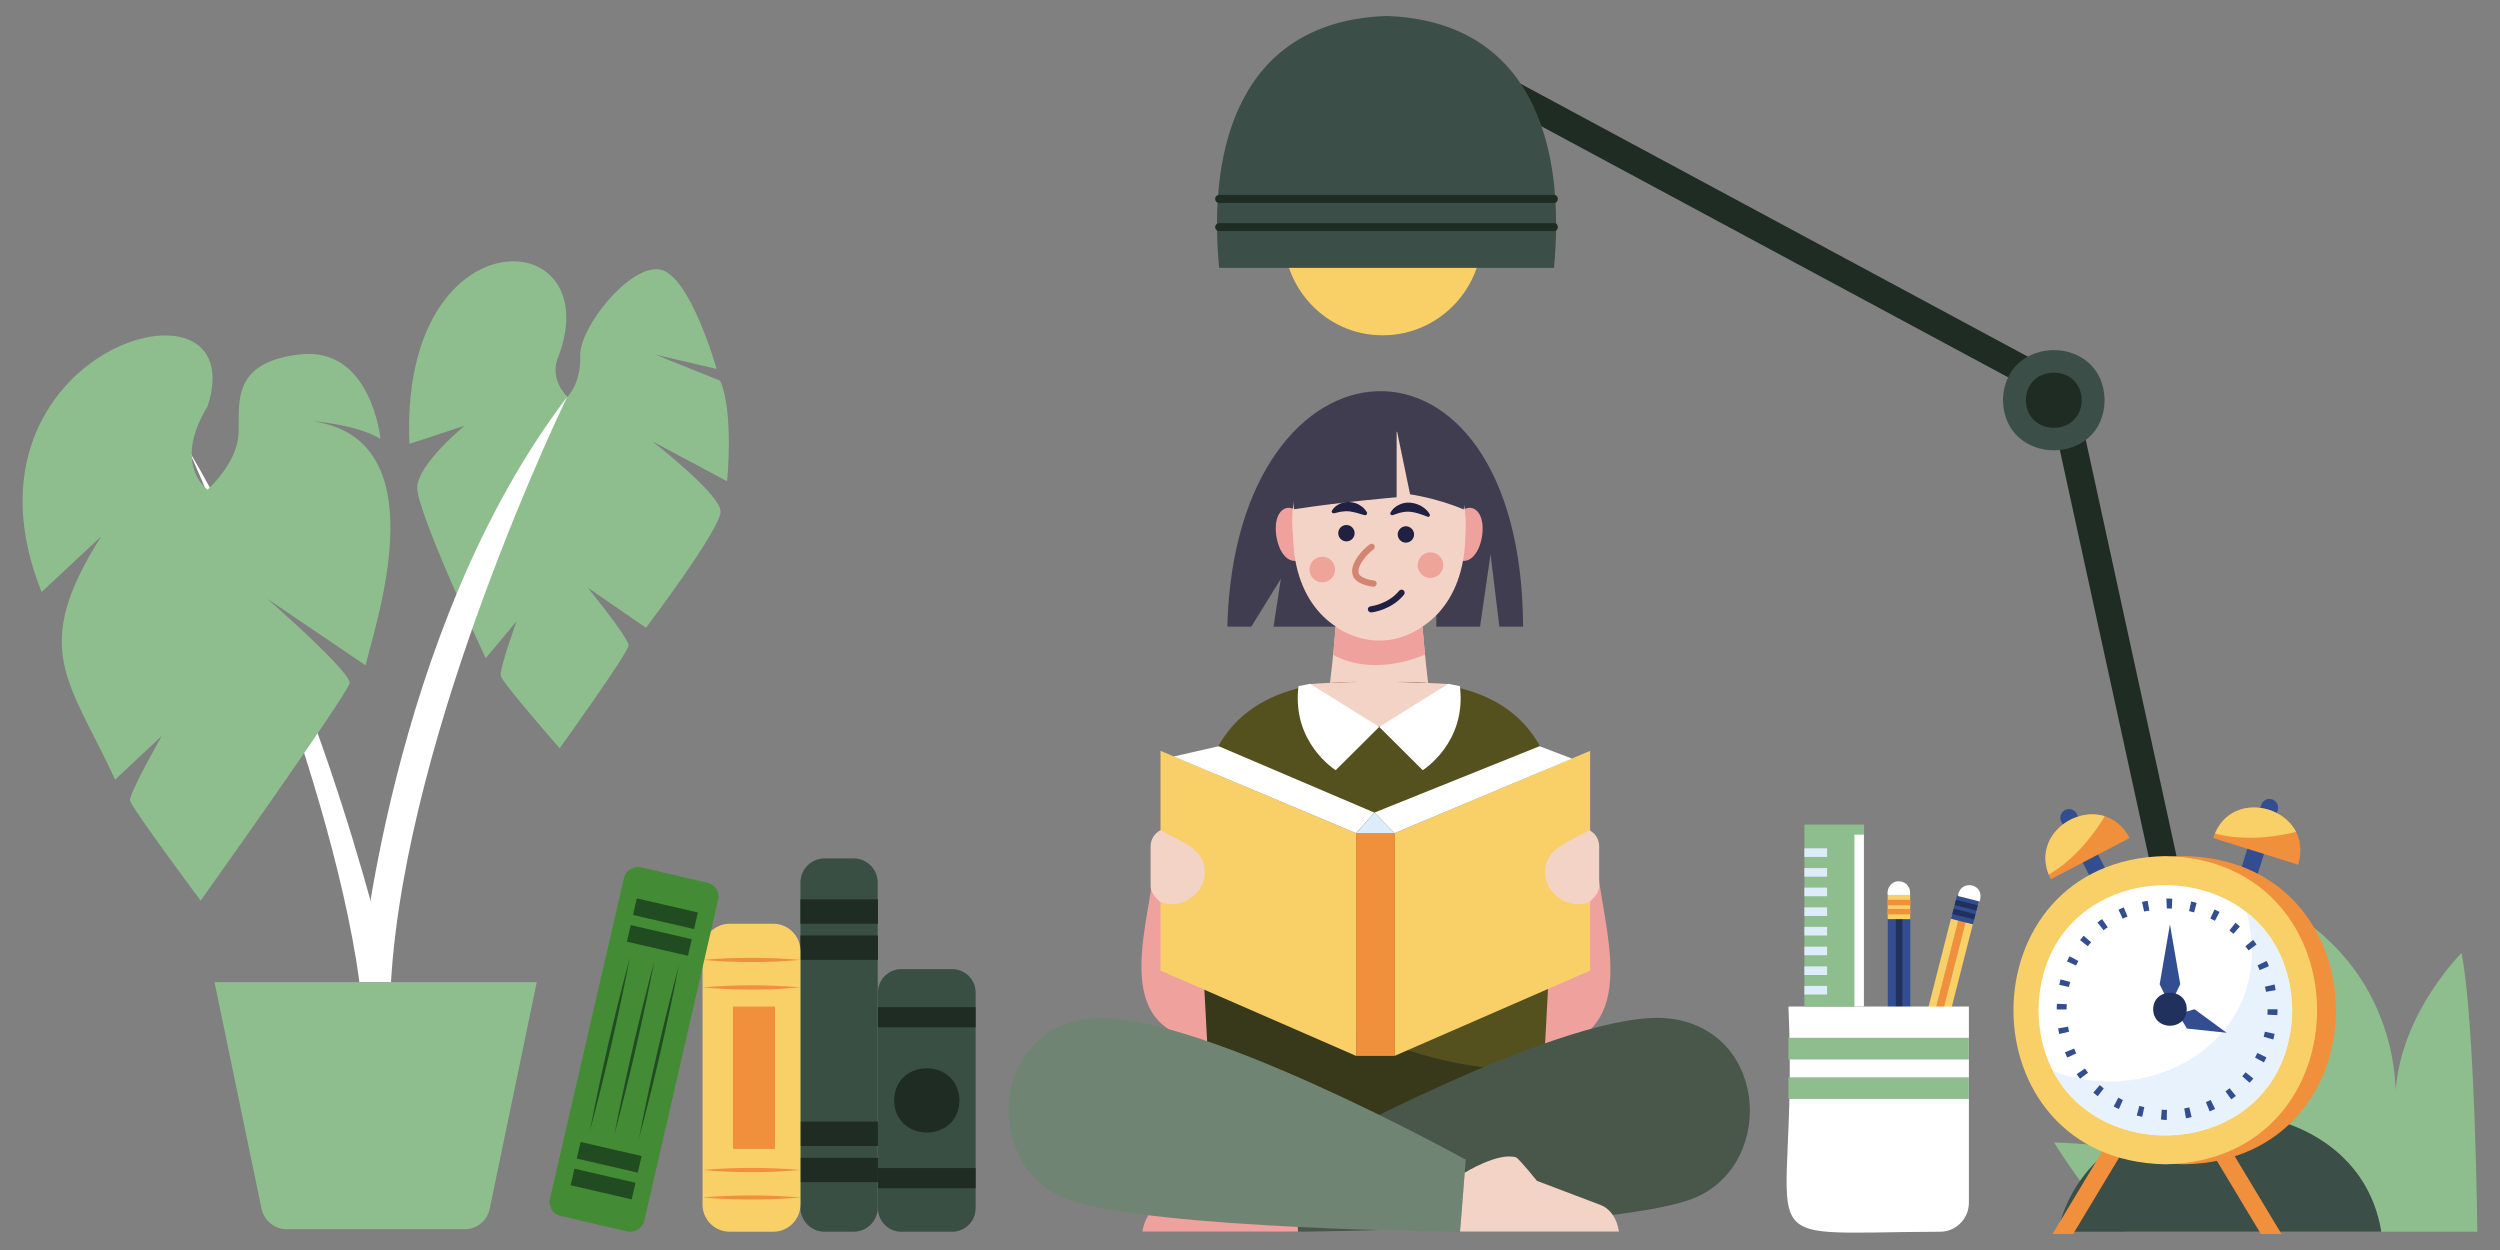 <?xml version="1.0" encoding="utf-8"?>
<!-- Generator: Adobe Illustrator 26.3.1, SVG Export Plug-In . SVG Version: 6.00 Build 0)  -->
<svg version="1.1" id="Слой_1" xmlns="http://www.w3.org/2000/svg" xmlns:xlink="http://www.w3.org/1999/xlink" x="0px" y="0px"
	 viewBox="0 0 1190 595" style="enable-background:new 0 0 1190 595;" xml:space="preserve">
<rect x="0" y="0" width="1190" height="595" fill="#808080" stroke="none"/>
<style type="text/css">
	.st0{fill:#8EBE8E;}
	.st1{fill:#F9CF68;}
	.st2{fill:#1E2C24;}
	.st3{fill:#3B4F48;}
	.st4{fill:#3A4F44;}
	.st5{fill:#F0903D;}
	.st6{fill:#438B34;}
	.st7{fill:#214C22;}
	.st8{fill:#403D50;}
	.st9{fill:#EEA19D;}
	.st10{fill:#F4D3C7;}
	.st11{clip-path:url(#SVGID_00000151520690344953632030000002452587162591575962_);fill:#38381A;}
	.st12{fill:#FFFFFF;}
	.st13{fill:#49574B;}
	.st14{fill:#708474;}
	.st15{fill:#DDECFA;}
	.st16{fill:#21315D;}
	.st17{fill:#324E91;}
	.st18{clip-path:url(#XMLID_00000054231554797099968430000001415321603058655391_);fill:#21315D;}
	.st19{clip-path:url(#XMLID_00000111908300122491067570000012347501183552584370_);fill:#21315D;}
	.st20{clip-path:url(#XMLID_00000016038396313567287060000005480749392663851655_);fill:#F9CF68;}
	.st21{clip-path:url(#XMLID_00000095315969192242882870000000078315692317934526_);fill:#F9CF68;}
	.st22{opacity:0.67;clip-path:url(#XMLID_00000146500293795285363310000000763739574289047475_);fill:#DDECFA;}
	.st23{fill:#1F2042;}
	.st24{fill:#D38573;}
	.st25{opacity:0.4;fill:#EA5D57;}
</style>
<g>
	<path class="st0" d="M1179.2,586.3c0,0-1-99.2-7.5-132.7c0,0-33,32.7-31.5,73.6c0,0,6-56.2-46.4-91.2c0,0-15.4,26.9-9.5,81.4
		c0,0-26.4-30-71-32.2c0,0,2.6,47.9,30.1,77.2c0,0-8.9-16.9-65.7-18.6c0,0,17.8,29.1,34.1,42.5H1179.2z"/>
	<g>
		<path class="st1" d="M658.2,159.6c-27,0.1-48.4-22.8-47.1-49.7h94.3C706.7,136.8,685.2,159.6,658.2,159.6z"/>
		<g>
			<g>
				<path class="st2" d="M1057.3,541.9c-3,0-5.7-2.1-6.4-5.2L975.2,190L661.7,21.4c-3.2-1.7-4.4-5.7-2.7-8.9
					c1.7-3.2,5.7-4.4,8.9-2.7l318.8,171.5l76.9,352.7C1064.6,538,1061.4,542,1057.3,541.9z"/>
			</g>
			<path class="st3" d="M739.7,127.5H580.3C574.7,68.7,591,10.1,660,7.6C729,10.1,745.3,68.7,739.7,127.5z"/>
			<g>
				<path class="st3" d="M1001.8,190.5c-0.5,31.8-47.8,31.8-48.4,0C954,158.7,1001.3,158.7,1001.8,190.5z"/>
				<path class="st2" d="M990.9,190.5c-0.3,17.5-26.3,17.5-26.6,0C964.6,173,990.6,173,990.9,190.5z"/>
			</g>
			<path class="st3" d="M979.5,586.3c16.7-75.2,141.8-75.6,154,0H979.5z"/>
			<g>
				<path class="st2" d="M739.7,110H580.3c-1.1,0-1.9-0.9-1.9-1.9s0.9-1.9,1.9-1.9h159.4C742.1,106.1,742.2,110.1,739.7,110z"/>
				<path class="st2" d="M739.7,96.6H580.3c-1.1,0-1.9-0.9-1.9-1.9c0-1.1,0.9-1.9,1.9-1.9h159.4C742.1,92.7,742.2,96.6,739.7,96.6z"
					/>
			</g>
		</g>
	</g>
	<g>
		<g>
			<path class="st4" d="M406.3,586.3h-13.8c-6.4,0-11.5-5.2-11.5-11.5V420.1c0-6.4,5.2-11.5,11.5-11.5h13.8
				c6.4,0,11.5,5.2,11.5,11.5v154.6C417.9,581.1,412.7,586.3,406.3,586.3z"/>
			<g>
				<rect x="381" y="428.1" class="st2" width="36.9" height="11.6"/>
				<rect x="381" y="445.3" class="st2" width="36.9" height="11.6"/>
			</g>
			<g>
				<rect x="381" y="533.9" class="st2" width="36.9" height="11.6"/>
				<rect x="381" y="551.1" class="st2" width="36.9" height="11.6"/>
			</g>
		</g>
		<g>
			<path class="st4" d="M453.3,586.3H429c-6.1,0-11.1-5-11.1-11.1V472.4c0-6.1,5-11.1,11.1-11.1h24.3c6.1,0,11.1,5,11.1,11.1v102.8
				C464.4,581.3,459.4,586.3,453.3,586.3z"/>
			<rect x="417.9" y="479.4" class="st2" width="46.5" height="9.6"/>
			<rect x="417.9" y="556" class="st2" width="46.5" height="9.6"/>
			<path class="st2" d="M456.7,523.8c-0.3,20.4-30.7,20.4-31.1,0C425.9,503.4,456.3,503.4,456.7,523.8z"/>
		</g>
		<g>
			<path class="st1" d="M368.1,586.3h-20.8c-7.1,0-12.9-5.8-12.9-12.9V452.6c0-7.1,5.8-12.9,12.9-12.9h20.8
				c7.1,0,12.9,5.8,12.9,12.9v120.8C381,580.5,375.2,586.3,368.1,586.3z"/>
			<g>
				<path class="st5" d="M334.4,456.9c15.4-1.3,31.2-1.3,46.6,0C365.6,458.3,349.8,458.3,334.4,456.9L334.4,456.9z"/>
				<path class="st5" d="M334.4,470c15.4-1.3,31.2-1.3,46.6,0C365.6,471.4,349.8,471.4,334.4,470L334.4,470z"/>
			</g>
			<g>
				<path class="st5" d="M334.4,556.9c15.4-1.3,31.2-1.3,46.6,0C365.6,558.3,349.8,558.3,334.4,556.9L334.4,556.9z"/>
				<path class="st5" d="M334.4,570c15.4-1.3,31.2-1.3,46.6,0C365.6,571.3,349.8,571.3,334.4,570L334.4,570z"/>
			</g>
			<rect x="348.9" y="479.1" class="st5" width="20" height="67.8"/>
		</g>
		<g>
			<path class="st6" d="M298.4,586.1l-31.5-7.3c-3.7-0.8-6-4.5-5.1-8.2L297,418c0.8-3.7,4.5-6,8.2-5.1l31.5,7.3
				c3.7,0.8,6,4.5,5.1,8.2L306.7,581C305.8,584.7,302.1,587,298.4,586.1z"/>
			
				<rect x="301.9" y="430.5" transform="matrix(0.975 0.225 -0.225 0.975 105.645 -60.03)" class="st7" width="29.8" height="8.1"/>
			
				<rect x="299" y="443.2" transform="matrix(0.975 0.225 -0.225 0.975 108.422 -59.05)" class="st7" width="29.8" height="8.1"/>
			
				<rect x="275.2" y="546.4" transform="matrix(0.975 0.225 -0.225 0.975 130.979 -51.079)" class="st7" width="29.8" height="8.1"/>
			
				<rect x="272.3" y="559.1" transform="matrix(0.975 0.225 -0.225 0.975 133.755 -50.098)" class="st7" width="29.8" height="8.1"/>
			<g>
				<path class="st7" d="M323.2,459.3c-5.4,27.7-11.8,55.5-19.1,82.8C309.5,514.4,315.9,486.6,323.2,459.3L323.2,459.3z"/>
				<path class="st7" d="M311.5,457.4c-5.4,27.7-11.8,55.5-19.1,82.8C297.8,512.5,304.2,484.7,311.5,457.4L311.5,457.4z"/>
				<path class="st7" d="M299.9,455.5c-5.4,27.7-11.8,55.5-19.1,82.8C286.1,510.6,292.6,482.8,299.9,455.5L299.9,455.5z"/>
			</g>
		</g>
	</g>
	<g>
		<path class="st8" d="M656.5,298.3h-50.3l3.5-22.8l-14.1,22.8h-11.4c3.7-145.4,140.1-153.5,140.8,0h-11.3l-4.2-34.5l-5,34.5h-20.8
			v-34l-6.6,34L656.5,298.3z"/>
		<g>
			<g>
				<g>
					<path class="st9" d="M622,253.1c2.7,16.8-11.4,19.2-14.4,2.5C604.9,238.8,618.9,236.4,622,253.1z"/>
					<path class="st9" d="M691,253.1c-2.7,16.8,11.4,19.2,14.4,2.5C708.1,238.8,694,236.4,691,253.1z"/>
				</g>
				<g>
					<path class="st10" d="M677.7,267.2c-10.7,0-31.8,0-42.5,0c5.1,14.6-6.1,87.9-6.1,87.9c13.7,0,40.9,0,54.6,0
						C683.8,355.2,672.6,281.9,677.7,267.2z"/>
					<g>
						<defs>
							<path id="XMLID_00000114758168858081890430000002050320267334238097_" d="M697.5,255.2c-1,65.6-81,65.6-82,0
								C608.2,188,702.6,187.4,697.5,255.2z"/>
						</defs>
						<use xlink:href="#XMLID_00000114758168858081890430000002050320267334238097_"  style="overflow:visible;fill:#F4D3C7;"/>
						<clipPath id="XMLID_00000050663266458848023500000017639765638242098824_">
							<use xlink:href="#XMLID_00000114758168858081890430000002050320267334238097_"  style="overflow:visible;"/>
						</clipPath>
					</g>
				</g>
			</g>
			<path class="st9" d="M635.8,298.3c0,0,19.3,14.9,41.3,0l1.2,13.3c0,0-23.8,11.1-43.7,0.1L635.8,298.3z"/>
		</g>
		<path class="st8" d="M664.8,205.3v31.4c0,0-25.4,2.1-48.8,5.7C609.5,201.7,663.6,186.6,664.8,205.3z"/>
		<path class="st8" d="M664.5,202.9l6.7,32.4c0,0,12.5,1.7,25.5,7.2C696.7,242.4,708.2,196.1,664.5,202.9z"/>
	</g>
	<g>
		<defs>
			<path id="SVGID_1_" d="M740.5,376.9c-8.1-44.4-44.1-54.6-84-51.9v0c-0.3,0-0.9,0-1.2,0v0c-39.3-2.8-75.2,8.6-82.9,51.9
				c0,0-16.6,144.1-16.6,144.1c92.9,26.8,108.7,25.2,201.3,0L740.5,376.9z"/>
		</defs>
		<use xlink:href="#SVGID_1_"  style="overflow:visible;fill:#54511F;"/>
		<clipPath id="SVGID_00000145749539577306829710000012795222499281498786_">
			<use xlink:href="#SVGID_1_"  style="overflow:visible;"/>
		</clipPath>
		<path style="clip-path:url(#SVGID_00000145749539577306829710000012795222499281498786_);fill:#38381A;" d="M567.4,451.1
			c34.2,18.9,108.5,63.9,165.4,57.1c-84.9,44.1-79.5,44.5-168.5,9.7L567.4,451.1z"/>
	</g>
	<g>
		<path class="st10" d="M623.6,325.6c4,27,61.7,26.9,65.7,0C689.3,325.6,655.8,323.2,623.6,325.6z"/>
		<g>
			<path class="st12" d="M656.5,346l-20.7,20.6c0,0-21.1-13-17.7-40l5.5-1.1L656.5,346z"/>
			<path class="st12" d="M656.5,346l20.7,20.6c0,0,21.1-13,17.7-40l-5.5-1.1L656.5,346z"/>
		</g>
	</g>
	<path class="st9" d="M550,406.6c-1.5,31.1-24.5,84,24.6,89.1l-4-74.9L550,406.6z"/>
	<path class="st9" d="M760,408.6c2,32.3,23.7,83.2-24.7,91.3l4.1-77.1L760,408.6z"/>
	<g>
		<path class="st9" d="M617.3,558.2c0,0-16-9.9-24.4-7.3c-1.3,0.4-10,11.2-10,11.2L553,573.4c-5.5,1.9-8.4,7.3-9.2,12.8h75.6
			L617.3,558.2z"/>
		<path class="st13" d="M615.3,552c0,0,132.9-73.6,180.2-67.1c47.3,6.5,49.4,72.3,8.5,86.3c-40.9,14-186.1,15.1-186.1,15.1
			L615.3,552z"/>
		<path class="st14" d="M697.7,552c0,0-132.9-73.6-180.2-67.1c-47.3,6.5-49.4,72.3-8.5,86.3S695,586.3,695,586.3L697.7,552z"/>
		<path class="st10" d="M697.2,558.2c0,0,16-9.9,24.4-7.3c1.3,0.4,10,11.2,10,11.2l29.8,11.3c5.5,1.9,8.4,7.3,9.2,12.8H695
			L697.2,558.2z"/>
	</g>
	<g>
		<g>
			<g>
				<polygon class="st1" points="552.4,357.4 645.5,396.6 645.5,502.6 552.4,462 				"/>
				<polygon class="st1" points="756.9,357.4 663.8,396.6 663.8,502.6 756.9,462 				"/>
				<rect x="645.5" y="396.6" class="st5" width="18.4" height="106"/>
			</g>
			<polygon class="st12" points="558.7,360.1 580.1,355.2 654.2,386.8 645.5,396.6 			"/>
			<polygon class="st12" points="654.2,386.8 663.8,396.6 748.3,361.1 732.8,355.2 			"/>
			<polygon class="st15" points="654.2,386.8 645.5,396.6 663.8,396.6 			"/>
		</g>
		<path class="st10" d="M756.5,395.2c-6.7,4.1-20.2,8.2-20.8,17.7l0,0c-2.2,11.3,10.8,21,21.1,16.3c2.2-2.1,4.6-4.6,4.4-7.8
			c0,0,0-18.8,0-18.8C761.1,399.4,759.3,396.5,756.5,395.2L756.5,395.2z"/>
		<path class="st10" d="M552.4,395.2c6.7,4.1,20.2,8.2,20.8,17.7l0,0c2.2,11.3-10.8,21-21.1,16.3c-2.2-2.1-4.6-4.6-4.4-7.8
			c0,0,0-18.8,0-18.8C547.8,399.4,549.6,396.5,552.4,395.2z"/>
	</g>
	<g>
		<g>
			<g>
				<g>
					
						<rect x="860.7" y="479" transform="matrix(6.123234e-17 -1 1 6.123234e-17 423.141 1384.687)" class="st16" width="86.5" height="3.6"/>
					
						<rect x="864.2" y="479" transform="matrix(6.123234e-17 -1 1 6.123234e-17 426.696 1388.242)" class="st17" width="86.5" height="3.6"/>
					
						<rect x="857.1" y="479" transform="matrix(6.123234e-17 -1 1 6.123234e-17 419.586 1381.132)" class="st17" width="86.5" height="3.6"/>
				</g>
				<g>
					<defs>
						<polygon id="XMLID_00000178885166289879679750000005301302604877487745_" points="898.6,524 903.3,544.1 909.2,524 						"/>
					</defs>
					<use xlink:href="#XMLID_00000178885166289879679750000005301302604877487745_"  style="overflow:visible;fill:#FFFFFF;"/>
					<clipPath id="XMLID_00000147219181839934096040000014140977772474856836_">
						<use xlink:href="#XMLID_00000178885166289879679750000005301302604877487745_"  style="overflow:visible;"/>
					</clipPath>
					
						<rect x="898.7" y="537.3" transform="matrix(6.123234e-17 -1 1 6.123234e-17 362.703 1443.658)" style="clip-path:url(#XMLID_00000147219181839934096040000014140977772474856836_);fill:#21315D;" width="8.9" height="6.3"/>
				</g>
				<g>
					
						<rect x="898.2" y="426.4" transform="matrix(6.123234e-17 -1 1 6.123234e-17 472.146 1335.682)" class="st1" width="11.5" height="10.7"/>
					
						<rect x="902.6" y="428.6" transform="matrix(6.123234e-17 -1 1 6.123234e-17 469.975 1337.853)" class="st5" width="2.6" height="10.7"/>
					
						<rect x="902.6" y="424.3" transform="matrix(6.123234e-17 -1 1 6.123234e-17 474.326 1333.502)" class="st5" width="2.6" height="10.7"/>
				</g>
				<path class="st12" d="M909.2,424.8v1.2h-10.7c-0.4-3.3,1.8-6.6,5.3-6.5C906.9,419.5,909.2,421.9,909.2,424.8z"/>
			</g>
			<g>
				<g>
					
						<rect x="880.3" y="479" transform="matrix(0.247 -0.969 0.969 0.247 229.175 1256.674)" class="st5" width="86.5" height="3.6"/>
					
						<rect x="883.8" y="479.9" transform="matrix(0.247 -0.969 0.969 0.247 230.915 1260.673)" class="st1" width="86.5" height="3.6"/>
					
						<rect x="876.9" y="478.1" transform="matrix(0.247 -0.969 0.969 0.247 227.436 1252.675)" class="st1" width="86.5" height="3.6"/>
				</g>
				<g>
					<defs>
						<polygon id="XMLID_00000057150533644919181970000017799179194010463653_" points="907.7,521.4 907.3,542 918,524 						"/>
					</defs>
					<use xlink:href="#XMLID_00000057150533644919181970000017799179194010463653_"  style="overflow:visible;fill:#FFFFFF;"/>
					<clipPath id="XMLID_00000029042753907083581760000002040729480873376430_">
						<use xlink:href="#XMLID_00000057150533644919181970000017799179194010463653_"  style="overflow:visible;"/>
					</clipPath>
					
						<rect x="903.7" y="535.3" transform="matrix(0.247 -0.969 0.969 0.247 161.653 1285.069)" style="clip-path:url(#XMLID_00000029042753907083581760000002040729480873376430_);fill:#21315D;" width="8.9" height="6.3"/>
				</g>
				<g>
					
						<rect x="929.9" y="428" transform="matrix(0.247 -0.969 0.969 0.247 284.306 1232.692)" class="st17" width="11.5" height="10.7"/>
					
						<rect x="933.9" y="430.1" transform="matrix(0.247 -0.969 0.969 0.247 281.863 1233.754)" class="st16" width="2.6" height="10.7"/>
					
						<rect x="935" y="425.9" transform="matrix(0.247 -0.969 0.969 0.247 286.758 1231.625)" class="st16" width="2.6" height="10.7"/>
				</g>
				<path class="st12" d="M942.6,427.9l-0.3,1.2l-10.3-2.6C932.8,418.7,944.1,420.2,942.6,427.9z"/>
			</g>
			<g>
				<defs>
					<path id="XMLID_00000132082042409870933040000000029182133593098650_" d="M923.5,586.3c-98.5,0.3-67,12.1-72.2-107.2h85.9v93.5
						C937.1,580.2,931,586.3,923.5,586.3z"/>
				</defs>
				<use xlink:href="#XMLID_00000132082042409870933040000000029182133593098650_"  style="overflow:visible;fill:#FFFFFF;"/>
				<clipPath id="XMLID_00000102543512203396303560000011024208860450618012_">
					<use xlink:href="#XMLID_00000132082042409870933040000000029182133593098650_"  style="overflow:visible;"/>
				</clipPath>
			</g>
			<g>
				<rect x="858.9" y="392.5" class="st0" width="28.4" height="86.6"/>
				<g>
					<rect x="858.9" y="403.8" class="st15" width="10.8" height="4.1"/>
					<rect x="858.9" y="413.2" class="st15" width="10.8" height="4.1"/>
					<rect x="858.9" y="422.5" class="st15" width="10.8" height="4.1"/>
					<rect x="858.9" y="431.9" class="st15" width="10.8" height="4.1"/>
					<rect x="858.9" y="441.2" class="st15" width="10.8" height="4.1"/>
					<rect x="858.9" y="450.6" class="st15" width="10.8" height="4.1"/>
					<rect x="858.9" y="460" class="st15" width="10.8" height="4.1"/>
					<rect x="858.9" y="469.3" class="st15" width="10.8" height="4.1"/>
				</g>
				<rect x="882.7" y="397.3" class="st12" width="4.5" height="81.8"/>
			</g>
		</g>
		<rect x="851.3" y="494" class="st0" width="85.9" height="10.3"/>
		<rect x="851.3" y="512.8" class="st0" width="85.9" height="10.3"/>
	</g>
	<g>
		<g>
			<path class="st12" d="M89.7,214.1c0,0,66.8,147,81.4,253.3h15.1C186.2,467.5,155.2,324.9,89.7,214.1z"/>
			<path class="st0" d="M98.8,233.1c0,0-17-11.8,0-39.7c22.7-69.6-125.4-27.3-79,88.4l28.4-26.5c-34.4,54-15.1,68.7,6.6,115.8
				l22.2-20.8c0,0-15.6,27.4-15.1,30.7c0.5,3.3,33.6,47.7,33.6,47.7s70-98.3,70.9-103.5c0.9-5.2-39.2-40.2-39.2-40.2l46.8,31.7
				c5.6-23,34.6-108.5-26-116.3c0,0,21.3,1.4,33.1,8.5c0,0-4.3-44-38.3-40.2s-28.4,24.6-29.3,38.3
				C112.6,220.8,98.8,233.1,98.8,233.1z"/>
			<path class="st0" d="M270.1,188.9c0,0-9.3-8.5-4.1-19.7c23.3-63.5-75.9-68-71.1,42.1l26.3-8.7c0,0-22,18-22.6,29.2
				c-0.6,11.2,32.6,81.5,32.6,81.5l14.7-17.6c0,0-8.3,22.8-7.5,26.1c0.8,3.3,28,34.4,28,34.4s32.6-45.4,32.8-48.9
				c0.2-3.5-19.5-27.6-19.5-27.6l27.8,19.1c0,0,35.7-47.1,35.5-55.4c-0.2-8.3-32.6-33.4-32.6-33.4l35.7,19.1c0,0,3.3-32.8-3.3-47.9
				l-30.9-12.4l29.2,6.8c0,0-12.6-44.8-27-47.3c-14.3-2.5-38.4,27.6-37.9,41.1C276.5,182.9,270.1,188.9,270.1,188.9z"/>
			<path class="st12" d="M171.1,467.5c0,0,13.9-167.1,98.9-278.6c0,0-76.6,157-83.9,278.6H171.1z"/>
		</g>
		<path class="st0" d="M178.9,467.5h-76.8l22.4,107.9c1.2,5.6,6.2,9.7,11.9,9.7h42.4h42.4c5.8,0,10.7-4,11.9-9.7l22.4-107.9H178.9z"
			/>
	</g>
	<g>
		<g>
			<polygon class="st5" points="986.8,587.4 977,587.4 1007.5,536.7 1017.3,536.7 			"/>
			<polygon class="st5" points="1076.2,587.4 1086,587.4 1055.5,536.7 1045.7,536.7 			"/>
		</g>
		<g>
			<path class="st17" d="M1006.7,422.2l-7.3,3.8l-18.2-34.8c-1.1-2-0.3-4.5,1.7-5.6c2-1.1,4.5-0.3,5.6,1.7L1006.7,422.2z"/>
			<g>
				<defs>
					<path id="XMLID_00000148650021076328230340000006876767110869146796_" d="M1013.7,398.9c-12.9-24.5-50.2-5-37.5,19.6
						L1013.7,398.9z"/>
				</defs>
				<use xlink:href="#XMLID_00000148650021076328230340000006876767110869146796_"  style="overflow:visible;fill:#F0903D;"/>
				<clipPath id="XMLID_00000101097767208519339240000014688978309607869872_">
					<use xlink:href="#XMLID_00000148650021076328230340000006876767110869146796_"  style="overflow:visible;"/>
				</clipPath>
				<path style="clip-path:url(#XMLID_00000101097767208519339240000014688978309607869872_);fill:#F9CF68;" d="M1003,386.5
					c0,0-11.2,21.5-30.2,31.1C958.4,393.9,986.8,382.3,1003,386.5z"/>
			</g>
		</g>
		<g>
			<path class="st17" d="M1072.4,423.2l-7.9-2.5l11.8-37.5c0.7-2.2,3-3.4,5.2-2.7s3.4,3,2.7,5.2L1072.4,423.2z"/>
			<g>
				<defs>
					<path id="XMLID_00000183940954319361294010000011166412058401735072_" d="M1093.9,411.6c8.2-26.5-32-39-40.4-12.7L1093.9,411.6
						z"/>
				</defs>
				<use xlink:href="#XMLID_00000183940954319361294010000011166412058401735072_"  style="overflow:visible;fill:#F0903D;"/>
				<clipPath id="XMLID_00000034800777064474261020000016016613329310045330_">
					<use xlink:href="#XMLID_00000183940954319361294010000011166412058401735072_"  style="overflow:visible;"/>
				</clipPath>
				<path style="clip-path:url(#XMLID_00000034800777064474261020000016016613329310045330_);fill:#F9CF68;" d="M1095.1,395.4
					c0,0-23.1,7.2-43.4,0.6C1058.4,369,1086.7,380.9,1095.1,395.4z"/>
			</g>
		</g>
		<g>
			<path class="st5" d="M1039.7,554.2c-96.4-1.7-96.4-144.9,0-146.7C1136,409.3,1136,552.5,1039.7,554.2z"/>
			<path class="st1" d="M1030.7,554.2c-96.4-1.7-96.4-144.9,0-146.7C1127,409.3,1127,552.5,1030.7,554.2z"/>
			<g>
				<defs>
					<path id="XMLID_00000178889797702159699540000009554610390113373598_" d="M1091.1,480.9c-1.4,79.4-119.5,79.4-120.8,0
						C971.6,401.5,1089.7,401.5,1091.1,480.9z"/>
				</defs>
				<use xlink:href="#XMLID_00000178889797702159699540000009554610390113373598_"  style="overflow:visible;fill:#FFFFFF;"/>
				<clipPath id="XMLID_00000026853397058920100630000016574827367748300479_">
					<use xlink:href="#XMLID_00000178889797702159699540000009554610390113373598_"  style="overflow:visible;"/>
				</clipPath>
				<path style="opacity:0.67;clip-path:url(#XMLID_00000026853397058920100630000016574827367748300479_);fill:#DDECFA;" d="
					M1064.5,420.5c33,75-52.2,119.3-105.5,79.2C1009,619.1,1173.6,510.8,1064.5,420.5z"/>
			</g>
			<polygon class="st17" points="1032.9,440 1028,468.5 1032.9,478.6 1037.8,468.5 			"/>
			<polygon class="st17" points="1059.9,491.6 1044.6,480.4 1036.8,482.7 1041,489.6 			"/>
			<path class="st16" d="M1040.9,480.4c-0.2,10.5-15.8,10.5-16,0C1025.1,469.9,1040.8,469.9,1040.9,480.4z"/>
			<g>
				<path class="st17" d="M1031.4,533.1c-0.9,0-1.9-0.1-2.8-0.2l0.4-4.7c0.8,0.1,1.7,0.1,2.5,0.1
					C1031.4,529.5,1031.4,532,1031.4,533.1z M1040.5,532.3l-0.8-4.7c0.8-0.1,1.6-0.3,2.4-0.5l1.1,4.6
					C1042.3,532,1041.4,532.2,1040.5,532.3z M1019.7,531.6c-0.9-0.2-1.8-0.4-2.6-0.6l1.2-4.6c0.8,0.2,1.6,0.4,2.4,0.6L1019.7,531.6z
					 M1051.8,529l-1.8-4.4c0.8-0.3,1.5-0.7,2.3-1l2.1,4.3C1053.5,528.3,1052.6,528.7,1051.8,529z M1008.6,527.9
					c-0.8-0.4-1.7-0.8-2.5-1.2l2.2-4.2c0.7,0.4,1.5,0.7,2.2,1.1L1008.6,527.9z M1062.1,523.3l-2.8-3.8c0.7-0.5,1.3-1,2-1.5l3,3.7
					C1063.6,522.2,1062.8,522.7,1062.1,523.3z M998.5,521.8c-0.7-0.6-1.4-1.1-2.1-1.7l3.1-3.6c0.6,0.5,1.3,1.1,1.9,1.6L998.5,521.8z
					 M1070.8,515.4l-3.5-3.1c0.5-0.6,1.1-1.3,1.6-1.9l3.7,3C1072,514,1071.4,514.7,1070.8,515.4z M990.1,513.5
					c-0.6-0.7-1.1-1.5-1.6-2.2l3.9-2.7c0.5,0.7,1,1.3,1.5,2L990.1,513.5z M1077.6,505.7l-4.2-2.3c0.4-0.7,0.8-1.5,1.1-2.2l4.3,2.1
					C1078.5,504.1,1078.1,504.9,1077.6,505.7z M984,503.4c-0.4-0.8-0.7-1.7-1.1-2.5l4.4-1.8c0.3,0.8,0.6,1.5,1,2.3L984,503.4z
					 M1082.1,494.8l-4.6-1.3c0.2-0.8,0.4-1.6,0.6-2.4l4.6,1C1082.6,493,1082.3,493.9,1082.1,494.8z M980.2,492.2
					c-0.2-0.9-0.4-1.8-0.5-2.7l4.7-0.8c0.1,0.8,0.3,1.6,0.5,2.4L980.2,492.2z M1084,483.2l-4.7-0.2c0-0.9,0.1-1.7,0.1-2.6h4.7
					C1084.1,481.3,1084.1,482.2,1084,483.2z M983.7,480.5H979c0-0.9,0-1.8,0.1-2.7l4.7,0.2C983.7,478.8,983.7,479.7,983.7,480.5z
					 M1078.6,472.1c-0.1-0.8-0.3-1.6-0.5-2.4l4.6-1.1c0.2,0.9,0.4,1.8,0.5,2.7L1078.6,472.1z M984.8,469.8l-4.6-1
					c0.2-0.9,0.4-1.8,0.6-2.6l4.6,1.2C985.2,468.1,985,469,984.8,469.8z M1075.6,461.8c-0.3-0.8-0.7-1.5-1-2.3l4.3-2.1
					c0.4,0.8,0.8,1.6,1.1,2.5L1075.6,461.8z M988.2,459.6l-4.3-2c0.4-0.8,0.8-1.6,1.2-2.4l4.2,2.2
					C988.9,458.1,988.6,458.8,988.2,459.6z M1070.3,452.4c-0.5-0.7-1-1.3-1.5-2l3.7-3c0.6,0.7,1.1,1.4,1.6,2.2L1070.3,452.4z
					 M993.8,450.4l-3.7-2.9c0.6-0.7,1.1-1.4,1.7-2.1l3.6,3.1C994.8,449.1,994.3,449.8,993.8,450.4z M1063.1,444.5
					c-0.6-0.5-1.3-1.1-1.9-1.6l2.9-3.7c0.7,0.6,1.4,1.2,2.1,1.8L1063.1,444.5z M1001.3,442.8l-2.9-3.7c0.7-0.6,1.5-1.1,2.2-1.6
					l2.7,3.9C1002.6,441.8,1001.9,442.3,1001.3,442.8z M1054.3,438.3c-0.7-0.4-1.5-0.8-2.2-1.1l2-4.3c0.8,0.4,1.6,0.8,2.4,1.2
					L1054.3,438.3z M1010.4,437.3l-2-4.3c0.8-0.4,1.7-0.7,2.5-1.1l1.8,4.4C1012,436.6,1011.2,436.9,1010.4,437.3z M1044.4,434.3
					c-0.8-0.2-1.6-0.4-2.4-0.6l1-4.6c0.9,0.2,1.8,0.4,2.6,0.7L1044.4,434.3z M1020.6,433.9l-1-4.6c0.9-0.2,1.8-0.4,2.7-0.5l0.8,4.7
					C1022.3,433.5,1021.5,433.7,1020.6,433.9z M1033.8,432.5c-0.8,0-1.6-0.1-2.4-0.1v0c0,0,0,0,0,0c0-0.1-0.2-4.6-0.2-4.7
					c0.9,0,1.9,0,2.8,0.1L1033.8,432.5z"/>
			</g>
		</g>
	</g>
	<path class="st23" d="M644.8,253.8c0,2.2-1.8,3.9-3.9,3.9c-2.2,0-3.9-1.8-3.9-3.9c0-2.2,1.8-3.9,3.9-3.9
		C643,249.9,644.8,251.6,644.8,253.8z"/>
	<path class="st23" d="M673.1,254.4c0,2.2-1.8,3.9-3.9,3.9c-2.2,0-3.9-1.8-3.9-3.9s1.8-3.9,3.9-3.9
		C671.3,250.5,673.1,252.2,673.1,254.4z"/>
	<path class="st24" d="M653.8,279.3c0,0-0.1,0-0.1,0c-0.2,0-5.1-0.5-8-2.9c-1.4-1.2-2.1-2.8-2.1-4.7c0.1-4.4,4.4-9.6,8.4-12.6
		c0.6-0.5,1.6-0.4,2.1,0.3c0.5,0.7,0.4,1.6-0.3,2.1c-4,3-7.1,7.5-7.2,10.3c0,1,0.3,1.7,1,2.3c2.2,1.8,6.4,2.2,6.4,2.2
		c0.8,0.1,1.4,0.8,1.3,1.6C655.2,278.7,654.5,279.3,653.8,279.3z"/>
	<path class="st23" d="M652.6,291.5c-0.7,0-1.4-0.6-1.5-1.3c-0.1-0.8,0.5-1.5,1.3-1.6c0.1,0,8.4-1,13.6-7.4c0.5-0.6,1.5-0.7,2.1-0.2
		c0.6,0.5,0.7,1.5,0.2,2.1c-6,7.3-15.1,8.4-15.5,8.4C652.8,291.5,652.7,291.5,652.6,291.5z"/>
	<path class="st23" d="M634.1,242.9c0.9-1.5,2.2-2.4,3.7-3.1c1.5-0.7,3.2-1,4.9-0.8c1.7,0.2,3.3,0.6,4.6,1.5
		c1.4,0.8,2.5,1.9,3.3,3.3c0.3,0.4,0.1,1-0.3,1.3c-0.2,0.1-0.5,0.2-0.7,0.1l-0.1,0c-1.4-0.3-2.6-0.8-3.8-1.1
		c-1.2-0.3-2.3-0.5-3.4-0.7c-1.1-0.1-2.2-0.1-3.4,0.1c-1.2,0.1-2.4,0.5-3.7,0.8l-0.2,0c-0.5,0.1-1-0.2-1.1-0.6
		C633.9,243.4,633.9,243.1,634.1,242.9z"/>
	<path class="st23" d="M679.4,245.9c-2.9-1.1-5.7-2.1-8.3-2.3c-1.3-0.1-2.6,0-3.9,0.3c-1.3,0.2-2.6,0.8-4.2,1.3l-0.1,0
		c-0.5,0.1-1-0.1-1.1-0.6c-0.1-0.3,0-0.5,0.1-0.7c0.9-1.5,2.3-2.9,4-3.6c1.7-0.9,3.7-1.2,5.6-1c1.9,0.2,3.7,0.8,5.2,1.7
		c1.5,0.9,2.9,2.1,3.8,3.7c0.3,0.4,0.1,1-0.3,1.2c-0.2,0.2-0.5,0.2-0.8,0.1L679.4,245.9z"/>
	<path class="st25" d="M687,269c0,3.3-2.7,6.1-6.1,6.1c-3.4,0-6.1-2.7-6.1-6.1c0-3.3,2.7-6.1,6.1-6.1C684.2,262.9,687,265.6,687,269
		z"/>
	<path class="st25" d="M635.5,271.1c0,3.3-2.7,6.1-6.1,6.1c-3.4,0-6.1-2.7-6.1-6.1c0-3.3,2.7-6.1,6.1-6.1
		C632.8,265,635.5,267.7,635.5,271.1z"/>
</g>
</svg>
